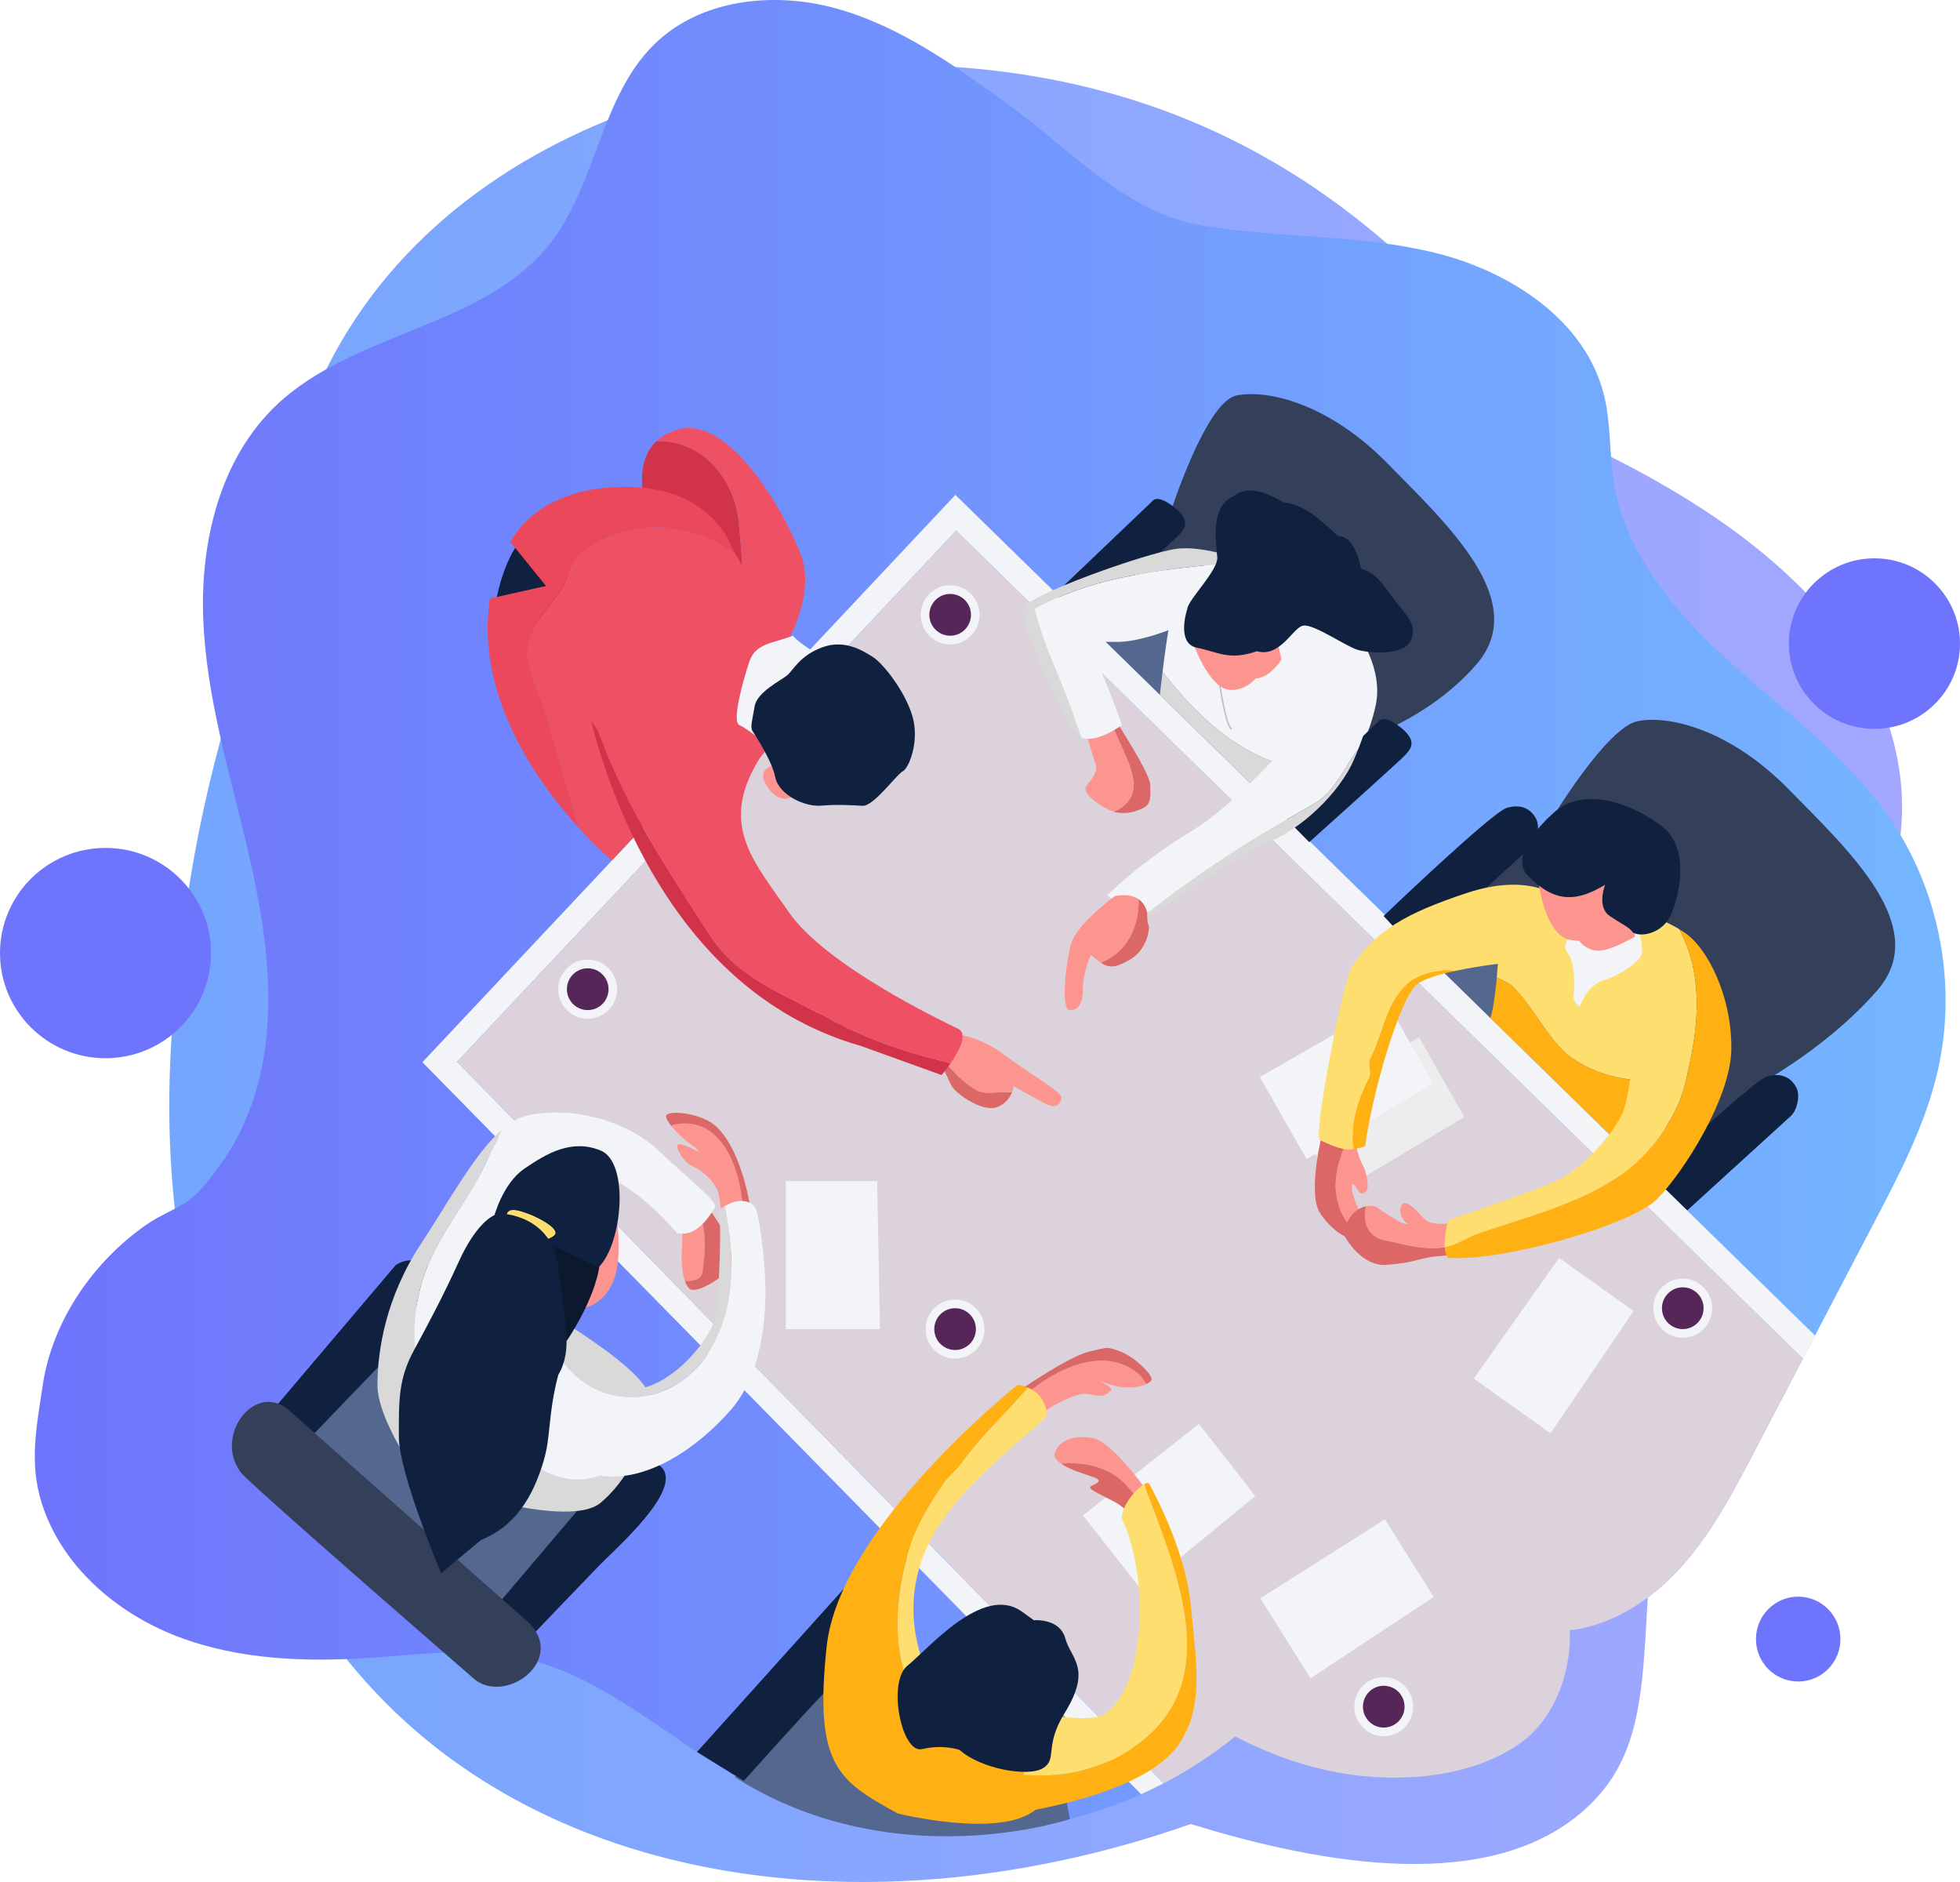 <svg width="250" height="240" viewBox="0 0 250 240" fill="none" xmlns="http://www.w3.org/2000/svg">
<path d="M34.845 74.493C30.877 84.268 26.219 98.244 23.747 115.542C22.12 126.92 19.849 143.761 23.747 163.685C25.377 172.013 30.769 199.588 50.485 218.417C74.535 241.385 114.165 245.862 151.889 232.606C168.84 237.843 190.358 241.597 202.339 230.579C211.765 221.91 208.757 210.1 211.421 189.023C218.113 136.04 248.227 122.746 241.691 95.27C239.017 84.03 229.724 68.379 196.792 54.221C190.617 44.575 174.599 22.718 145.837 13.172C110.859 1.565 64.092 10.509 44.433 42.059C37.141 53.755 35.237 65.898 34.845 74.493Z" fill="url(#paint0_linear_196_1134)"/>
<path d="M239.088 92.947C245.114 92.947 250 88.079 250 82.073C250 76.068 245.114 71.2 239.088 71.2C233.061 71.2 228.176 76.068 228.176 82.073C228.176 88.079 233.061 92.947 239.088 92.947Z" fill="#6F74FC"/>
<path d="M200.239 207.904C205.862 207.24 210.882 203.844 214.643 199.593C218.404 195.342 221.075 190.253 223.709 185.22C228.839 175.415 233.97 165.612 239.101 155.807C242.329 149.638 245.59 143.381 247.152 136.591C249.687 125.573 247.384 113.524 240.968 104.231C235.632 96.501 227.846 90.9 220.865 84.629C213.885 78.357 207.321 70.735 205.837 61.448C205.262 57.852 205.48 54.144 204.645 50.601C202.356 40.878 192.661 34.591 182.994 32.228C173.327 29.865 163.19 30.398 153.372 28.775C143.554 27.152 136.638 19.135 128.57 13.287C121.807 8.389 114.864 3.398 106.837 1.129C98.811 -1.141 89.349 -0.173 83.406 5.699C76.586 12.438 76.085 23.509 70.158 31.053C61.732 41.778 45.227 42.257 35.314 51.61C28.091 58.425 25.524 69.033 25.925 78.977C26.326 88.923 29.3 98.552 31.572 108.24C33.844 117.928 35.417 128.118 33.017 137.776C31.975 141.974 30.099 145.984 27.456 149.405C26.417 150.751 25.241 152.344 23.822 153.262C22.172 154.329 20.31 155.032 18.677 156.171C11.867 160.918 6.647 168.453 5.434 176.748C4.683 181.878 3.691 186.473 5.309 191.641C7.827 199.681 14.856 205.733 22.707 208.718C30.558 211.703 39.173 211.974 47.548 211.392C53.698 210.964 59.933 210.101 65.98 211.302C76.802 213.453 85.203 221.756 94.87 227.097C114.37 237.868 140.266 235.533 157.543 221.447C163.901 224.723 170.547 226.678 177.694 226.692C183.222 226.703 188.902 225.629 193.519 222.576C198.134 219.526 200.431 213.453 200.239 207.904Z" fill="url(#paint1_linear_196_1134)"/>
<path d="M37.324 182.78L61.575 207.952L79.032 194.209L48.139 169.492L37.324 182.78Z" fill="#53678F"/>
<path d="M136.5 79.335L161.805 104.202C161.805 104.202 168.429 93.534 168.735 92.946C169.041 92.358 145.035 73.117 145.035 73.117L136.5 79.335Z" fill="#53678F"/>
<path d="M182.059 122.586L207.364 147.453C207.364 147.453 213.987 136.785 214.293 136.197C214.599 135.609 190.593 116.368 190.593 116.368L182.059 122.586Z" fill="#53678F"/>
<path d="M93.746 226.65L106.239 212.84C106.239 212.84 106.989 227.03 115.06 229.437C123.131 231.844 135.996 229.437 135.996 229.437L136.462 231.971C136.464 231.971 114.096 239.517 93.746 226.65Z" fill="#53678F"/>
<path d="M119.625 94.494L130.045 102.249L140.462 89.057L130.75 82.319L119.625 94.494Z" fill="#F2F4F8"/>
<path d="M129.104 126.146L116.316 138.206L133.871 157.269L147.292 145.742L129.104 126.146Z" fill="#8E9DF4" stroke="#1A1A1A" stroke-width="0.184" stroke-miterlimit="10" stroke-linecap="round" stroke-linejoin="round"/>
<path d="M142.424 143.969L133.406 152.113L132.523 151.333L141.793 143.351L142.424 143.969Z" fill="#F2F4F8"/>
<path d="M139.936 141.305L130.918 149.451L130.035 148.669L139.307 140.688L139.936 141.305Z" fill="#F2F4F8"/>
<path d="M34.598 180.045L50.447 161.363C50.447 161.363 52.852 159.42 55.683 162.263C58.514 165.106 49.976 172.547 47.806 174.774C45.636 177 38.749 184.204 38.749 184.204L34.598 180.045Z" fill="#102140"/>
<path d="M63.27 204.864L79.119 186.182C79.119 186.182 81.524 184.239 84.355 187.083C87.186 189.926 78.647 197.366 76.478 199.593C74.308 201.82 67.421 209.023 67.421 209.023L63.27 204.864Z" fill="#102140"/>
<path d="M30.636 187.66C30.636 188.229 60.637 214.244 60.637 214.244C64.805 217.308 72.226 211.559 67.384 206.883L36.565 179.59C32.287 176.43 27.381 183.127 30.636 187.66Z" fill="#344059"/>
<path d="M88.902 223.416L107.691 202.534C107.691 202.534 110.097 200.592 112.928 203.435C115.758 206.278 107.22 213.718 105.05 215.945C102.881 218.172 94.877 227.099 94.877 227.099L88.902 223.416Z" fill="#102140"/>
<path d="M78.912 187.088C78.721 187.473 77.954 188.051 77.189 188.051C72.591 187.858 67.995 187.473 63.397 186.127C59.757 185.165 55.353 183.627 53.628 179.779C55.351 183.627 59.757 185.165 63.397 186.127C67.995 187.475 72.591 187.858 77.189 188.051C77.954 188.049 78.721 187.471 78.912 187.088C79.825 185.944 80.827 184.951 81.884 184.049C82.708 182.013 83.134 180.054 83.021 178.633C82.756 175.263 74.193 170.032 69.161 166.825C64.129 163.618 55.742 163.65 55.742 163.65C53.892 163.577 50.268 171.54 50.002 178.209C49.737 184.877 53.269 187.5 55.035 188.734C56.8 189.969 72.603 194.947 76.577 191.666C78.874 189.769 80.755 186.837 81.885 184.049C80.827 184.951 79.823 185.942 78.912 187.088Z" fill="#D9D9D9"/>
<path d="M149.232 65.547C149.232 65.547 153.765 51.228 157.722 50.43C161.68 49.632 169.494 51.449 177.042 59.163C184.591 66.877 195.318 76.694 188.299 84.752C181.28 92.811 170.95 95.204 170.95 95.204L146.141 69.916L149.232 65.547Z" fill="#344059"/>
<path d="M197.881 104.497C197.881 104.497 204.916 92.766 208.874 91.967C212.831 91.169 220.645 92.986 228.194 100.7C235.742 108.414 246.469 118.231 239.45 126.29C232.431 134.348 222.736 139.162 222.736 139.162L214.688 146.348L187.992 112.826L197.881 104.497Z" fill="#344059"/>
<path d="M199.774 134.376C202.728 136.728 206.44 137.775 210.247 137.807C212.374 132.341 214.642 125.786 214.326 123.398C213.744 119.024 209.153 116.809 209.153 116.809C209.153 116.809 196.734 115.153 194.909 116.26C193.084 117.369 191.143 121.684 191.143 121.684C191.143 121.684 191.069 123.013 190.918 124.635C191.634 125.004 192.365 125.306 192.878 125.717C195.56 128.41 197.093 131.873 199.774 134.376Z" fill="#FFDE70"/>
<path d="M199.778 134.376C197.097 131.876 195.564 128.412 192.882 125.719C192.371 125.308 191.638 125.006 190.922 124.637C190.748 126.502 190.474 128.753 190.094 129.813C203.495 142.917 206.806 146.152 206.806 146.152C206.806 146.152 208.48 142.357 210.251 137.808C206.442 137.776 202.731 136.729 199.778 134.376Z" fill="#FFB114"/>
<path d="M210.77 150.029C210.77 150.029 223.503 137.824 225.386 137.282C227.269 136.739 228.447 137.449 229.094 138.631C229.741 139.812 229.094 141.704 228.447 142.295C227.8 142.887 215.202 154.362 215.202 154.362L210.77 150.029Z" fill="#102140"/>
<path d="M121.956 67.669L58.304 135.407L148.417 227.419C147.472 227.91 146.514 228.371 145.544 228.806L53.879 135.457L121.861 63.109L231.509 170.312C230.994 171.298 230.477 172.281 229.964 173.267L121.956 67.669Z" fill="#F2F4F8"/>
<path d="M229.97 173.268C227.886 177.252 225.801 181.236 223.716 185.22C221.082 190.255 218.409 195.342 214.65 199.593C210.889 203.844 205.869 207.24 200.244 207.906C200.436 213.453 198.14 219.528 193.522 222.579C188.907 225.633 183.226 226.707 177.698 226.696C170.55 226.682 163.904 224.727 157.546 221.449C154.777 223.708 151.786 225.661 148.635 227.309C148.565 227.348 148.491 227.385 148.421 227.418L58.309 135.406L121.96 67.668L229.97 173.268Z" fill="#DBD2DB"/>
<path d="M124.496 138.992C122.949 138.086 121.664 136.744 120.461 135.317C120.331 135.595 120.19 135.879 120.039 136.165C120.568 136.372 120.834 137.525 121.393 138.5C121.952 139.475 125.277 141.869 127.162 141.189C128.268 140.79 128.816 139.943 129.08 139.31C127.464 139.102 125.736 139.704 124.496 138.992Z" fill="#DB6767"/>
<path d="M128.1 134.51C124.716 131.969 121.772 131.909 121.772 131.909C121.772 131.909 121.327 133.472 120.457 135.318C121.658 136.743 122.945 138.087 124.492 138.993C125.732 139.704 127.46 139.102 129.076 139.31C129.261 138.867 129.306 138.53 129.306 138.53C129.306 138.53 132.014 140.066 133.426 140.776C134.838 141.486 135.309 140.688 135.397 139.978C135.487 139.268 131.485 137.052 128.1 134.51Z" fill="#FC9590"/>
<path d="M62.59 81.669C62.59 81.669 63.119 68.961 69.299 66.656C73.89 77 73.89 77 73.89 77L62.59 81.669Z" fill="#102140"/>
<path d="M94.234 66.656C93.712 61.054 89.539 56.09 83.74 56.258C80.693 59.128 82.313 64.293 82.313 64.293L94.164 76.272C95.06 73.323 94.468 69.485 94.234 66.656Z" fill="#D1334A"/>
<path d="M102.088 70.557C99.969 65.178 93.082 52.943 86.49 54.776C85.301 55.106 84.408 55.627 83.738 56.258C89.537 56.092 93.71 61.054 94.232 66.656C94.466 69.485 95.058 73.323 94.161 76.27L100.145 82.319C100.145 82.32 104.206 75.936 102.088 70.557Z" fill="#EF5164"/>
<path d="M93.696 70.432C93.121 70.047 92.537 69.677 91.929 69.35C86.566 66.272 79.862 66.657 74.882 69.927C72.776 71.275 72.393 74.16 71.243 75.699C69.136 78.392 66.645 81.085 67.411 84.74C68.178 87.434 69.326 89.934 70.093 92.627C71.243 97.053 72.582 101.092 73.733 105.325C73.673 105.325 73.634 105.325 73.599 105.325C76.111 108.122 78.044 109.738 78.044 109.738L101.672 84.594L93.696 70.432Z" fill="#EF5164"/>
<path d="M70.097 92.629C69.33 89.936 68.182 87.435 67.415 84.742C66.649 81.086 69.139 78.393 71.247 75.7C72.397 74.16 72.78 71.275 74.886 69.929C79.866 66.658 86.57 66.273 91.933 69.351C92.543 69.678 93.127 70.047 93.7 70.434L93.347 69.805C93.347 69.805 90.962 62.46 80.662 62.107C68.361 61.683 65.124 69.141 65.124 69.141L69.641 74.727C69.641 74.727 69.641 74.727 62.49 76.323C60.611 88.543 68.37 99.502 73.605 105.328C73.638 105.328 73.678 105.328 73.738 105.328C72.587 101.093 71.245 97.055 70.097 92.629Z" fill="#EB485C"/>
<path d="M90.59 119.369C93.655 123.987 98.253 126.103 102.849 128.411C103.424 128.796 104.381 129.181 105.147 129.566C109.935 132.259 114.724 133.992 120.279 135.337C120.587 135.426 120.894 135.535 121.2 135.652C122.269 134.126 123.546 131.851 122.213 131.201C120.152 130.196 105.349 123.132 100.671 116.395C95.992 109.658 91.665 105.135 96.904 96.683L98.023 95.293L100.762 90.963L74.273 86.827C74.273 86.827 74.572 88.817 75.388 91.989C75.807 92.496 76.195 93.001 76.415 93.591C79.865 103.018 85.036 110.712 90.59 119.369Z" fill="#EF5164"/>
<path d="M120.284 135.336C114.729 133.989 109.94 132.258 105.152 129.565C104.385 129.18 103.429 128.795 102.854 128.41C98.256 126.102 93.66 123.984 90.595 119.368C85.04 110.711 79.868 103.015 76.421 93.588C76.202 92.998 75.813 92.493 75.394 91.986C78.146 102.679 86.79 126.806 109.772 133.371C120.102 137.095 120.102 137.095 120.102 137.095C120.102 137.095 120.625 136.484 121.208 135.651C120.899 135.534 120.591 135.425 120.284 135.336Z" fill="#D1334A"/>
<path d="M104.825 83.725C104.825 83.725 102.091 82.225 101.147 81.072C98.534 82.074 96.35 81.996 95.556 84.433C94.761 86.872 93.305 92.041 94.32 92.47C95.334 92.899 97.908 95.059 97.908 95.059L104.825 83.725Z" fill="#F2F4F8"/>
<path d="M146.707 100.05C146.649 98.544 142.499 92.248 142.499 92.13L141.82 92.287C143.127 95.976 146.26 100.155 143.464 102.63C143.069 103.028 142.582 103.296 142.04 103.494C142.241 103.563 142.422 103.611 142.573 103.63C143.906 103.807 144.825 103.506 145.826 103.035C146.824 102.563 146.765 101.559 146.707 100.05Z" fill="#DB6767"/>
<path d="M141.813 92.29L138.402 93.079C138.402 93.079 139.403 96.449 139.726 97.394C140.05 98.339 139.521 99.049 138.608 100.172C137.801 101.164 140.498 102.973 142.033 103.497C142.575 103.299 143.062 103.031 143.457 102.633C146.253 100.156 143.12 95.977 141.813 92.29Z" fill="#FC9590"/>
<path d="M134.582 75.74L147.075 63.819C147.075 63.819 147.692 62.977 149.9 64.794C152.107 66.611 150.871 67.632 150.385 68.207C149.9 68.783 138.125 79.335 138.125 79.335L134.582 75.74Z" fill="#102140"/>
<path d="M166.596 74.222C161.769 71.268 155.413 70.853 154.942 70.734C154.942 70.734 150.203 75.522 149.498 78.093C149.073 79.64 148.596 83.135 148.285 85.671C152.611 91.234 157.875 96.338 165.295 98.014C165.678 98.206 166.445 98.591 166.826 98.591C168.265 98.764 169.754 98.92 171.243 98.964C172.882 97.009 174.656 93.805 175.484 89.883C176.718 84.034 171.421 77.178 166.596 74.222Z" fill="#F2F4F8"/>
<path d="M165.296 98.016C157.876 96.34 152.614 91.235 148.286 85.674C148.081 87.352 147.945 88.611 147.945 88.611L163.893 104.203C163.893 104.203 167.2 101.767 169.054 100.881C169.665 100.589 170.437 99.929 171.243 98.966C169.753 98.922 168.264 98.767 166.826 98.594C166.444 98.594 165.679 98.209 165.296 98.016Z" fill="#D9D9D9"/>
<path d="M155.613 87.467C155.613 87.467 156.296 92.277 157.047 92.943" stroke="#BFBEBA" stroke-width="0.184" stroke-miterlimit="10" stroke-linecap="round" stroke-linejoin="round"/>
<path d="M131.969 77.622C133.119 82.623 135.608 87.049 137.14 91.858C137.381 92.585 137.699 93.313 137.901 94.09C139.99 94.805 143.1 92.456 143.1 92.456C143.1 92.456 143.1 92.456 142.615 91.082C142.042 89.265 138.907 81.862 138.907 81.862C138.907 81.862 138.907 81.862 142.13 81.852C145.309 82.019 150.076 79.955 150.076 79.955L159.537 71.621C159.537 71.621 159.505 71.61 159.452 71.593C159.285 71.635 159.125 71.658 158.978 71.658C149.59 72.428 140.205 73.196 131.969 77.622Z" fill="#F2F4F8"/>
<path d="M150.779 69.936C148.394 69.76 132.547 75.3 130.782 77.251C129.016 79.201 137.315 93.786 137.315 93.786C137.496 93.92 137.693 94.019 137.899 94.09C137.697 93.315 137.38 92.585 137.138 91.858C135.605 87.049 133.115 82.623 131.967 77.622C140.202 73.196 149.588 72.428 158.974 71.658C159.122 71.658 159.282 71.635 159.449 71.593C158.735 71.362 153.53 69.716 150.779 69.936Z" fill="#D9D9D9"/>
<path d="M163.449 103.799L175.942 91.879C175.942 91.879 176.559 91.036 178.767 92.853C180.974 94.671 179.738 95.691 179.253 96.267C178.767 96.843 166.992 107.395 166.992 107.395L163.449 103.799Z" fill="#102140"/>
<path d="M173.269 87.686L165.485 93.343C165.485 93.343 158.597 101.943 151.83 106.081C145.06 110.219 141.234 114.178 141.234 114.178C141.234 114.178 143.52 115.967 145.609 116.596C146.253 116.49 146.842 116.17 147.295 115.715C153.808 110.713 160.129 106.673 167.406 102.632C170.156 101.159 171.329 98.102 173.27 95.482C174.506 92.347 175.048 89.894 173.269 87.686Z" fill="#F2F4F8"/>
<path d="M167.399 102.633C160.12 106.674 153.799 110.713 147.288 115.716C146.834 116.171 146.245 116.491 145.602 116.597C146.087 116.743 146.562 116.826 146.996 116.811C149.174 115.067 158.544 108.673 162.064 107.265C165.584 105.858 170.801 101.418 172.776 96.685C172.948 96.274 173.112 95.875 173.265 95.484C171.322 98.103 170.149 101.16 167.399 102.633Z" fill="#D9D9D9"/>
<path d="M160.183 86.517C161.95 86.489 163.448 84.121 163.448 84.121L162.889 81.519H152C152 81.519 154.031 87.667 156.767 87.962C159.503 88.257 161.092 85.302 161.092 85.302" fill="#FC9590"/>
<path d="M145.21 114.657C144.464 114.149 143.437 114.059 142.212 114.265C142.212 114.265 137.399 117.767 136.65 120.294C135.9 122.822 135.326 128.717 136.385 128.807C137.445 128.895 138.131 128.095 138.119 126.145C138.106 124.196 139.079 121.668 139.21 121.803C139.661 122.214 140.046 122.528 140.399 122.76C143.645 121.607 145.405 118.091 145.21 114.657Z" fill="#FC9590"/>
<path d="M146.497 117.99C146.275 117.458 146.321 116.349 146.321 116.349C146.106 115.554 145.726 115.007 145.213 114.657C145.408 118.09 143.646 121.606 140.402 122.76C141.61 123.551 142.44 123.339 144.114 122.378C146.275 121.183 146.716 118.389 146.497 117.99Z" fill="#DB6767"/>
<path d="M121.191 82.176C123.265 82.176 124.945 80.487 124.945 78.405C124.945 76.323 123.265 74.635 121.191 74.635C119.118 74.635 117.438 76.323 117.438 78.405C117.438 80.487 119.118 82.176 121.191 82.176Z" fill="#F2F4F8"/>
<path d="M121.194 81.071C122.66 81.071 123.849 79.878 123.849 78.406C123.849 76.934 122.66 75.741 121.194 75.741C119.728 75.741 118.539 76.934 118.539 78.406C118.539 79.878 119.728 81.071 121.194 81.071Z" fill="#572658"/>
<path d="M74.961 129.916C77.034 129.916 78.715 128.228 78.715 126.145C78.715 124.063 77.034 122.375 74.961 122.375C72.888 122.375 71.207 124.063 71.207 126.145C71.207 128.228 72.888 129.916 74.961 129.916Z" fill="#F2F4F8"/>
<path d="M74.964 128.811C76.43 128.811 77.619 127.618 77.619 126.146C77.619 124.675 76.43 123.481 74.964 123.481C73.497 123.481 72.309 124.675 72.309 126.146C72.309 127.618 73.497 128.811 74.964 128.811Z" fill="#572658"/>
<path d="M121.82 173.262C123.894 173.262 125.574 171.574 125.574 169.492C125.574 167.41 123.894 165.722 121.82 165.722C119.747 165.722 118.066 167.41 118.066 169.492C118.066 171.574 119.747 173.262 121.82 173.262Z" fill="#F2F4F8"/>
<path d="M121.823 172.158C123.289 172.158 124.478 170.965 124.478 169.493C124.478 168.021 123.289 166.828 121.823 166.828C120.357 166.828 119.168 168.021 119.168 169.493C119.168 170.965 120.357 172.158 121.823 172.158Z" fill="#572658"/>
<path d="M176.496 221.411C178.569 221.411 180.25 219.723 180.25 217.641C180.25 215.558 178.569 213.87 176.496 213.87C174.423 213.87 172.742 215.558 172.742 217.641C172.742 219.723 174.423 221.411 176.496 221.411Z" fill="#F2F4F8"/>
<path d="M176.499 220.306C177.965 220.306 179.154 219.113 179.154 217.641C179.154 216.17 177.965 214.977 176.499 214.977C175.032 214.977 173.844 216.17 173.844 217.641C173.844 219.113 175.032 220.306 176.499 220.306Z" fill="#572658"/>
<path d="M214.637 170.596C216.71 170.596 218.391 168.908 218.391 166.826C218.391 164.744 216.71 163.056 214.637 163.056C212.564 163.056 210.883 164.744 210.883 166.826C210.883 168.908 212.564 170.596 214.637 170.596Z" fill="#F2F4F8"/>
<path d="M214.639 169.492C216.106 169.492 217.294 168.299 217.294 166.827C217.294 165.355 216.106 164.162 214.639 164.162C213.173 164.162 211.984 165.355 211.984 166.827C211.984 168.299 213.173 169.492 214.639 169.492Z" fill="#572658"/>
<path d="M176.48 116.812C176.48 116.812 190.313 103.56 192.196 103.019C194.079 102.479 195.257 103.187 195.904 104.368C196.551 105.55 195.904 107.441 195.257 108.033C194.61 108.624 180.66 121.333 180.66 121.333L176.48 116.812Z" fill="#102140"/>
<path d="M100.234 150.618H111.888L112.242 169.493H100.234V150.618Z" fill="#F2F4F8"/>
<path d="M152.914 181.578L160.119 190.777L145.566 202.726L138.141 193.25L152.914 181.578Z" fill="#F2F4F8"/>
<path d="M176.649 193.751L182.87 203.648L167.163 214.021L160.754 203.824L176.649 193.751Z" fill="#F2F4F8"/>
<path d="M198.866 160.409L208.368 167.184L197.776 182.779L187.984 175.798L198.866 160.409Z" fill="#F2F4F8"/>
<path d="M180.996 132.282L186.776 142.444L170.631 152.113L164.676 141.644L180.996 132.282Z" fill="#EDEDED"/>
<path d="M177.012 127.985L182.793 138.147L166.647 147.816L160.691 137.345L177.012 127.985Z" fill="#F2F4F8"/>
<path d="M98.85 97.54C98.85 97.54 96.496 97.925 97.644 99.963C98.792 102.003 100.557 102.474 101.675 100.998C100.615 99.492 98.85 97.54 98.85 97.54Z" fill="#FC9590"/>
<path d="M170.655 153.421C171.049 155.006 172.002 156.434 173.303 157.478C173.748 156.795 174.089 155.613 173.54 154.667C172.715 153.248 172.128 151.12 172.598 151.002C173.245 151.445 173.217 152.487 174.039 152.113C174.864 151.74 174.275 149.346 173.804 148.549C173.333 147.751 172.891 146.126 173.039 145.653C173.088 145.492 172.615 145.248 171.97 144.994C170.829 147.664 169.839 150.474 170.655 153.421Z" fill="#FC9590"/>
<path d="M170.665 153.421C169.849 150.472 170.839 147.664 171.98 144.994C170.714 144.498 168.782 143.968 168.782 143.968C168.782 143.968 166.649 152.125 168.392 154.724C170.134 157.326 172.137 158.034 172.666 158.034C172.842 158.034 173.09 157.817 173.313 157.476C172.012 156.436 171.059 155.005 170.665 153.421Z" fill="#DB6767"/>
<path d="M178.701 126.294C176.595 128.795 176.211 132.258 174.678 135.143C174.487 135.721 174.87 136.683 174.678 137.259C173.224 140.182 172.115 143.278 172.662 146.546C173.113 146.486 173.585 146.357 174.128 146.151C174.975 139.606 178.524 127.299 180.741 125.526C181.613 124.828 183.561 124.254 185.606 123.815C183 123.594 180.387 124.148 178.701 126.294Z" fill="#FFB114"/>
<path d="M187.058 113.887C179.248 116.483 175.416 118.694 172.36 123.399C171.379 124.911 167.464 144.621 168.358 145.387C170.345 146.325 171.427 146.71 172.659 146.549C172.112 143.28 173.22 140.185 174.676 137.262C174.868 136.684 174.484 135.722 174.676 135.146C176.209 132.261 176.591 128.797 178.699 126.297C180.387 124.151 182.998 123.597 185.604 123.817C188.758 123.139 192.138 122.779 192.138 122.779L196.695 116.676L198.494 114.267C198.494 114.267 194.868 111.291 187.058 113.887Z" fill="#FFDE70"/>
<path d="M176.976 158.23C174.579 157.886 173.714 156.005 174.24 153.824C173.848 153.911 173.443 154.086 173.067 154.34C172.154 154.96 171.272 156.733 171.39 157.294C171.507 157.856 173.684 161.52 176.819 161.3C180.548 161.037 180.944 160.457 182.906 160.251C184.869 160.044 185.398 160.014 185.398 160.014L185.285 158.748C182.783 159.707 179.557 158.806 176.976 158.23Z" fill="#DB6767"/>
<path d="M181.87 155.611C181.075 154.932 179.663 152.952 178.869 153.543C178.251 154.43 178.839 155.597 179.546 156.078C178.898 156.321 176.379 154.46 175.725 154.017C175.34 153.755 174.803 153.701 174.243 153.826C173.715 156.007 174.582 157.888 176.978 158.232C179.56 158.808 182.786 159.709 185.29 158.75L185.049 156.025C185.049 156.026 182.665 156.291 181.87 155.611Z" fill="#FC9590"/>
<path d="M212.796 143.226C214.138 141.11 214.903 138.8 215.286 136.684C216.733 130.551 217.232 124.146 214.189 118.493C211.669 116.974 208.87 116.261 208.87 116.261L208.362 132.28C208.362 132.28 208.139 139.471 206.839 142.196C205.54 144.919 201.541 149.242 198.496 150.616C195.451 151.99 184.723 155.593 184.723 155.593C184.723 155.593 184.147 157.589 184.272 159.099C185.884 158.759 187.12 157.785 188.662 157.269C197.664 154.191 207.817 152.075 212.796 143.226Z" fill="#FFDE70"/>
<path d="M215.048 119.056C214.769 118.858 214.479 118.671 214.187 118.494C217.23 124.147 216.729 130.551 215.284 136.686C214.901 138.801 214.134 141.111 212.794 143.227C207.815 152.076 197.662 154.192 188.66 157.27C187.12 157.786 185.884 158.761 184.27 159.1C184.313 159.633 184.445 160.106 184.721 160.408C191.74 160.901 208.071 156.226 211.361 152.912C214.651 149.597 220.814 140.02 220.837 133.691C220.861 126.844 217.74 120.961 215.048 119.056Z" fill="#FFB114"/>
<path d="M200.501 119.07C200.501 119.07 199.029 120.414 199.971 121.537C200.914 122.66 200.884 126.355 200.678 127.241C201.09 128.483 201.531 128.276 201.531 128.276C201.531 128.276 202.502 125.587 204.502 125.025C206.503 124.463 208.828 122.809 209.299 121.922C209.77 121.036 209.005 118.583 209.005 118.583L202.589 118.081L200.501 119.07Z" fill="#F2F4F8"/>
<path d="M204.815 119.169C204.815 119.169 203.932 120.339 200.444 119.896C196.957 119.453 196.18 112.08 196.18 112.08C196.18 112.08 206.005 108.592 207.419 110.764C208.831 112.936 208.523 119.453 208.523 119.453C208.523 119.453 205.472 121.256 203.886 121.24C202.299 121.226 201.423 119.983 201.423 119.983" fill="#FC9590"/>
<path d="M145.184 175.159C140.654 171.484 134.541 174.652 130.59 178.005C130.957 178.758 131.655 179.81 132.814 180.271C134.757 178.897 136.742 178.011 137.869 177.788C138.994 177.566 140.364 178.408 141.247 177.7C142.129 176.99 141.864 177.124 140.276 176.059C142.852 177.304 145.152 177.009 146.237 176.497C145.941 176.001 145.609 175.54 145.184 175.159Z" fill="#FC9590"/>
<path d="M146.896 175.884C146.896 175.218 144.733 173.046 142.968 172.382C141.203 171.716 141.423 171.762 138.862 172.382C136.302 173.002 130.254 177.169 130.254 177.169C130.254 177.169 130.356 177.526 130.59 178.006C134.541 174.653 140.654 171.485 145.183 175.16C145.609 175.539 145.941 176.002 146.235 176.5C146.657 176.302 146.896 176.071 146.896 175.884Z" fill="#DB6767"/>
<path d="M116.259 196.707C117.217 194.014 118.748 191.513 120.473 189.01C121.24 188.048 122.006 187.471 122.58 186.702C125.233 182.971 128.377 180.223 131.106 176.945C130.397 176.645 129.81 176.594 129.81 176.594C129.81 176.594 107.075 194.653 105.442 209.96C103.808 225.268 106.987 227.098 114.49 231.253C114.49 231.253 127.575 234.522 132.101 230.776C134.481 228.551 134.986 227.099 134.986 227.099L130.754 223.977C127.726 223.792 124.614 223.746 121.813 221.911C113.194 216.138 113.386 205.558 116.259 196.707Z" fill="#FFB114"/>
<path d="M118.064 197.694C121.33 190.068 130.424 183.774 133.514 180.583C133.461 178.386 132.149 177.392 131.101 176.945C128.372 180.223 125.229 182.971 122.575 186.702C122 187.472 121.234 188.05 120.469 189.011C118.746 191.511 117.213 194.012 116.254 196.707C113.381 205.556 113.19 216.138 121.809 221.909C124.611 223.744 127.722 223.79 130.75 223.976L119.28 215.515C117.411 212.057 114.797 205.32 118.064 197.694Z" fill="#FFDE70"/>
<path d="M141.734 187.858C143.579 188.916 144.788 190.613 145.988 192.381C146.373 191.684 146.656 190.928 146.496 190.394C146.496 190.394 141.935 183.864 139.403 183.39C136.873 182.917 134.96 183.745 134.488 185.458C134.48 185.896 134.821 186.296 135.334 186.651C137.594 186.439 139.726 186.772 141.734 187.858Z" fill="#FC9590"/>
<path d="M141.732 187.859C139.724 186.773 137.59 186.439 135.332 186.653C136.514 187.469 138.617 188.059 139.519 188.387C140.813 188.86 139.784 189.185 139.195 189.51C138.606 189.835 139.872 190.309 142.05 191.46C144.229 192.613 144.728 194.208 144.728 194.208C144.728 194.208 145.453 193.35 145.985 192.382C144.788 190.614 143.577 188.919 141.732 187.859Z" fill="#DB6767"/>
<path d="M151.88 204.642C151.173 197.225 146.54 189.154 146.54 189.154C146.435 189.052 146.205 189.112 145.913 189.289C145.925 189.324 145.936 189.361 145.948 189.396C149.779 199.786 156.1 213.636 145.756 221.91C141.668 225.301 136.098 226.869 130.572 226.311L129.191 231.254C129.191 231.254 145.892 229.158 150.412 222.359C153.623 217.529 152.585 212.058 151.88 204.642Z" fill="#FFB114"/>
<path d="M145.755 221.911C156.099 213.639 149.778 199.786 145.946 189.397C145.934 189.361 145.924 189.324 145.911 189.289C144.844 189.935 142.938 192.145 143.109 193.748C144.109 195.597 145.874 201.36 145.257 208.039C144.64 214.718 142.697 217.141 141.05 218.5C139.402 219.86 132.751 218.5 132.751 218.5L130.57 226.31C136.097 226.871 141.667 225.303 145.755 221.911Z" fill="#FFDE70"/>
<path d="M63.414 156.158C63.414 156.158 63.414 153.941 64.031 153.675C64.648 153.408 69.329 153.055 69.814 156.158C68.49 158.107 68.49 158.107 68.49 158.107L63.414 156.158Z" fill="#F2F4F8" stroke="#1A1A1A" stroke-width="0.184" stroke-miterlimit="10" stroke-linecap="round" stroke-linejoin="round"/>
<path d="M89.631 162.081C89.923 159.741 90.211 156.845 89.072 154.577L86.95 155.81C86.95 155.81 87.118 157.002 86.985 159.193C86.888 160.793 86.981 162.339 87.364 163.384C88.553 163.344 89.532 163.179 89.631 162.081Z" fill="#FC9590"/>
<path d="M90.254 153.89L89.073 154.577C90.212 156.846 89.922 159.74 89.632 162.08C89.532 163.181 88.554 163.345 87.367 163.384C87.508 163.769 87.689 164.09 87.914 164.316C88.753 165.158 92.417 162.854 93.475 161.257C94.537 159.661 90.254 153.89 90.254 153.89Z" fill="#DB6767"/>
<path d="M53.623 164.195C55.346 157.654 60.136 153.038 62.626 146.881C63.009 146.111 63.584 145.151 63.967 144.188C63.99 144.14 64.015 144.095 64.038 144.047C60.533 147.1 57.2 153.301 53.706 158.597C49.203 165.424 48.145 172.25 48.145 176.594C48.145 180.939 52.911 187.588 52.911 187.588L55.346 181.565C53.115 176.184 52.009 170.463 53.623 164.195Z" fill="#D9D9D9"/>
<path d="M83.988 146.716C79.221 142.284 71.805 141.131 67.124 142.286C66.074 142.543 65.049 143.165 64.036 144.048C64.014 144.096 63.989 144.14 63.966 144.189C63.583 145.152 63.008 146.112 62.624 146.882C60.135 153.039 55.345 157.657 53.622 164.196C52.008 170.464 53.114 176.187 55.345 181.567L63.416 161.613C63.416 161.613 70.744 150.974 73.436 149.733C76.128 148.491 81.426 151.506 86.37 157.268C88.048 157.623 89.725 156.558 91.227 153.89C91.228 152.993 88.756 151.151 83.988 146.716Z" fill="#F2F4F8"/>
<path d="M86 143.419C85.837 143.445 85.724 143.514 85.648 143.611C86.44 144.595 87.741 145.745 88.673 146.319C89.246 146.939 89.246 146.939 89.246 146.939C89.246 146.939 86.862 145.653 86.464 145.964C86.067 146.275 87.171 148.224 88.407 148.756C89.643 149.287 91.409 150.928 91.674 152.302C91.94 153.676 92.026 154.817 92.026 154.817L94.793 154.564C94.575 149.383 92.193 142.137 86 143.419Z" fill="#FC9590"/>
<path d="M91.448 143.746C89.594 141.865 84.782 141.441 84.958 142.416C85.014 142.727 85.273 143.149 85.642 143.61C85.719 143.513 85.83 143.446 85.993 143.418C92.188 142.137 94.569 149.383 94.788 154.563L95.775 154.473C95.775 154.473 94.846 147.07 91.448 143.746Z" fill="#DB6767"/>
<path d="M97.586 162.897C97.41 159.528 96.835 154.696 96.262 153.889C95.759 153.182 94.309 152.7 92.443 153.813C93.857 160.586 93.913 168.017 89.445 173.815C84.466 179.778 75.653 179.778 71.249 172.852C71.128 172.644 71.024 172.435 70.932 172.223C70.224 171.51 69.821 171.01 69.821 171.01L65.176 184.2C68.587 187.729 72.144 189.615 76.576 188.169C82.272 189.099 88.849 184.84 93.263 179.741C97.674 174.645 97.762 166.265 97.586 162.897Z" fill="#F2F4F8"/>
<path d="M89.443 173.815C93.91 168.017 93.854 160.586 92.441 153.813C92.177 153.971 91.904 154.16 91.625 154.386C92.11 155.212 91.757 165.158 91.227 167.95C90.698 170.742 85.135 177.792 79.698 177.16C75.893 176.718 72.579 173.886 70.93 172.224C71.021 172.434 71.127 172.644 71.246 172.853C75.652 179.779 84.463 179.779 89.443 173.815Z" fill="#D9D9D9"/>
<path d="M95.994 93.256C95.994 93.256 98.418 96.802 98.884 99.107C99.35 101.411 102.705 102.92 104.734 102.741C106.765 102.565 108.618 102.681 110.032 102.755C111.444 102.83 114.403 98.708 115.152 98.353C115.903 97.998 117.271 94.674 116.432 91.525C115.593 88.378 112.724 84.654 111.312 83.767C109.9 82.881 107.648 81.507 104.822 82.57C101.997 83.633 101.202 85.452 100.407 86.116C99.612 86.782 96.567 88.244 96.257 90.061C95.948 91.879 95.658 92.744 95.994 93.256Z" fill="#102140"/>
<path d="M151.442 77.65C151.442 77.65 149.941 82.062 152.678 82.604C155.416 83.148 156.74 84.278 160.314 83.047C163.316 83.9 164.905 79.999 166.229 79.778C167.553 79.556 171.571 82.348 173.071 82.837C174.572 83.326 179.207 83.656 180.002 81.585C180.797 79.511 179.339 78.493 177.795 76.409C176.25 74.325 175.545 73.127 173.602 72.508C173.073 69.98 172.144 68.386 170.644 68.34C168.216 66.079 166.407 64.395 163.669 64.04C160.358 62.09 158.593 62.267 157.269 63.33C154.312 64.571 155.119 69.373 155.266 71.051C155.414 72.728 151.53 76.472 151.442 77.65Z" fill="#102140"/>
<path d="M198.497 103.362C198.497 103.362 191.963 108.741 194.906 111.695C197.85 114.65 200.498 115.429 204.735 112.824C204.735 112.824 203.617 115.66 205.324 116.81C207.032 117.959 207.854 118.256 208.268 118.906C209.268 119.556 212.152 119.083 213.212 116.483C214.272 113.882 215.508 108.149 212.034 105.43C208.561 102.712 202.499 100.229 198.497 103.362Z" fill="#102140"/>
<path d="M122.398 223.154C122.398 223.154 120.279 222.402 117.631 223.052C114.983 223.702 113.158 214.481 115.748 212.414C118.338 210.346 125.283 202.07 130.227 205.44C131.875 206.621 131.875 206.621 131.875 206.621C131.875 206.621 135.172 206.326 135.877 208.926C136.582 211.525 139.291 212.708 135.877 218.324C133.111 222.699 134.934 224.293 133.051 225.477C131.168 226.66 125.046 225.561 122.398 223.154Z" fill="#102140"/>
<path d="M78.428 153.889C78.428 153.889 79.796 160.681 77.942 164.005C76.089 167.33 73.396 166.887 72.954 166.664C72.513 166.442 75.029 152.833 75.029 152.833L78.428 153.889Z" fill="#FC9590"/>
<path d="M70.303 167.418L72.275 171.012C72.275 171.012 76.571 164.794 76.571 160.056C76.571 155.317 76.571 155.317 76.571 155.317L68.981 155.81" fill="#0C182E"/>
<path d="M62.973 155.316C62.973 155.316 64.033 150.972 66.901 149.022C69.77 147.073 72.903 145.209 76.612 146.718C80.32 148.226 79.393 158.642 76.346 161.612" fill="#102140"/>
<path d="M64.707 156.077C64.707 156.077 64.025 154.019 65.799 154.329C67.575 154.638 70.784 156.248 70.85 157.174C70.917 158.099 67.714 158.442 67.714 158.442L64.707 156.077Z" fill="#FFDE70"/>
<path d="M64.031 154.773C64.031 154.773 70.428 154.96 71.201 161.609C71.977 168.258 73.164 171.982 71.201 175.352C69.858 180.495 70.299 183.154 69.327 186.345C68.356 189.536 66.501 194.324 61.381 196.364C56.261 200.62 56.261 200.62 56.261 200.62C56.261 200.62 50.876 187.885 50.876 183.258C50.876 178.631 50.788 175.875 52.819 172.156C54.849 168.436 56.703 164.89 58.557 160.811C60.411 156.733 62.635 154.596 64.031 154.773Z" fill="#102140"/>
<path d="M229.36 214.434C232.335 214.434 234.747 212.012 234.747 209.023C234.747 206.035 232.335 203.612 229.36 203.612C226.385 203.612 223.973 206.035 223.973 209.023C223.973 212.012 226.385 214.434 229.36 214.434Z" fill="#6F74FC"/>
<path d="M13.458 134.949C20.89 134.949 26.916 128.946 26.916 121.54C26.916 114.134 20.89 108.131 13.458 108.131C6.025 108.131 0 114.134 0 121.54C0 128.946 6.025 134.949 13.458 134.949Z" fill="#6F74FC"/>
<defs>
<linearGradient id="paint0_linear_196_1134" x1="21.593" y1="124.15" x2="242.611" y2="124.15" gradientUnits="userSpaceOnUse">
<stop stop-color="#74A6FE"/>
<stop offset="1" stop-color="#A4A7FF"/>
</linearGradient>
<linearGradient id="paint1_linear_196_1134" x1="4.438" y1="116.917" x2="248.163" y2="116.917" gradientUnits="userSpaceOnUse">
<stop stop-color="#6F74FC"/>
<stop offset="1" stop-color="#75B6FF"/>
</linearGradient>
</defs>
</svg>
